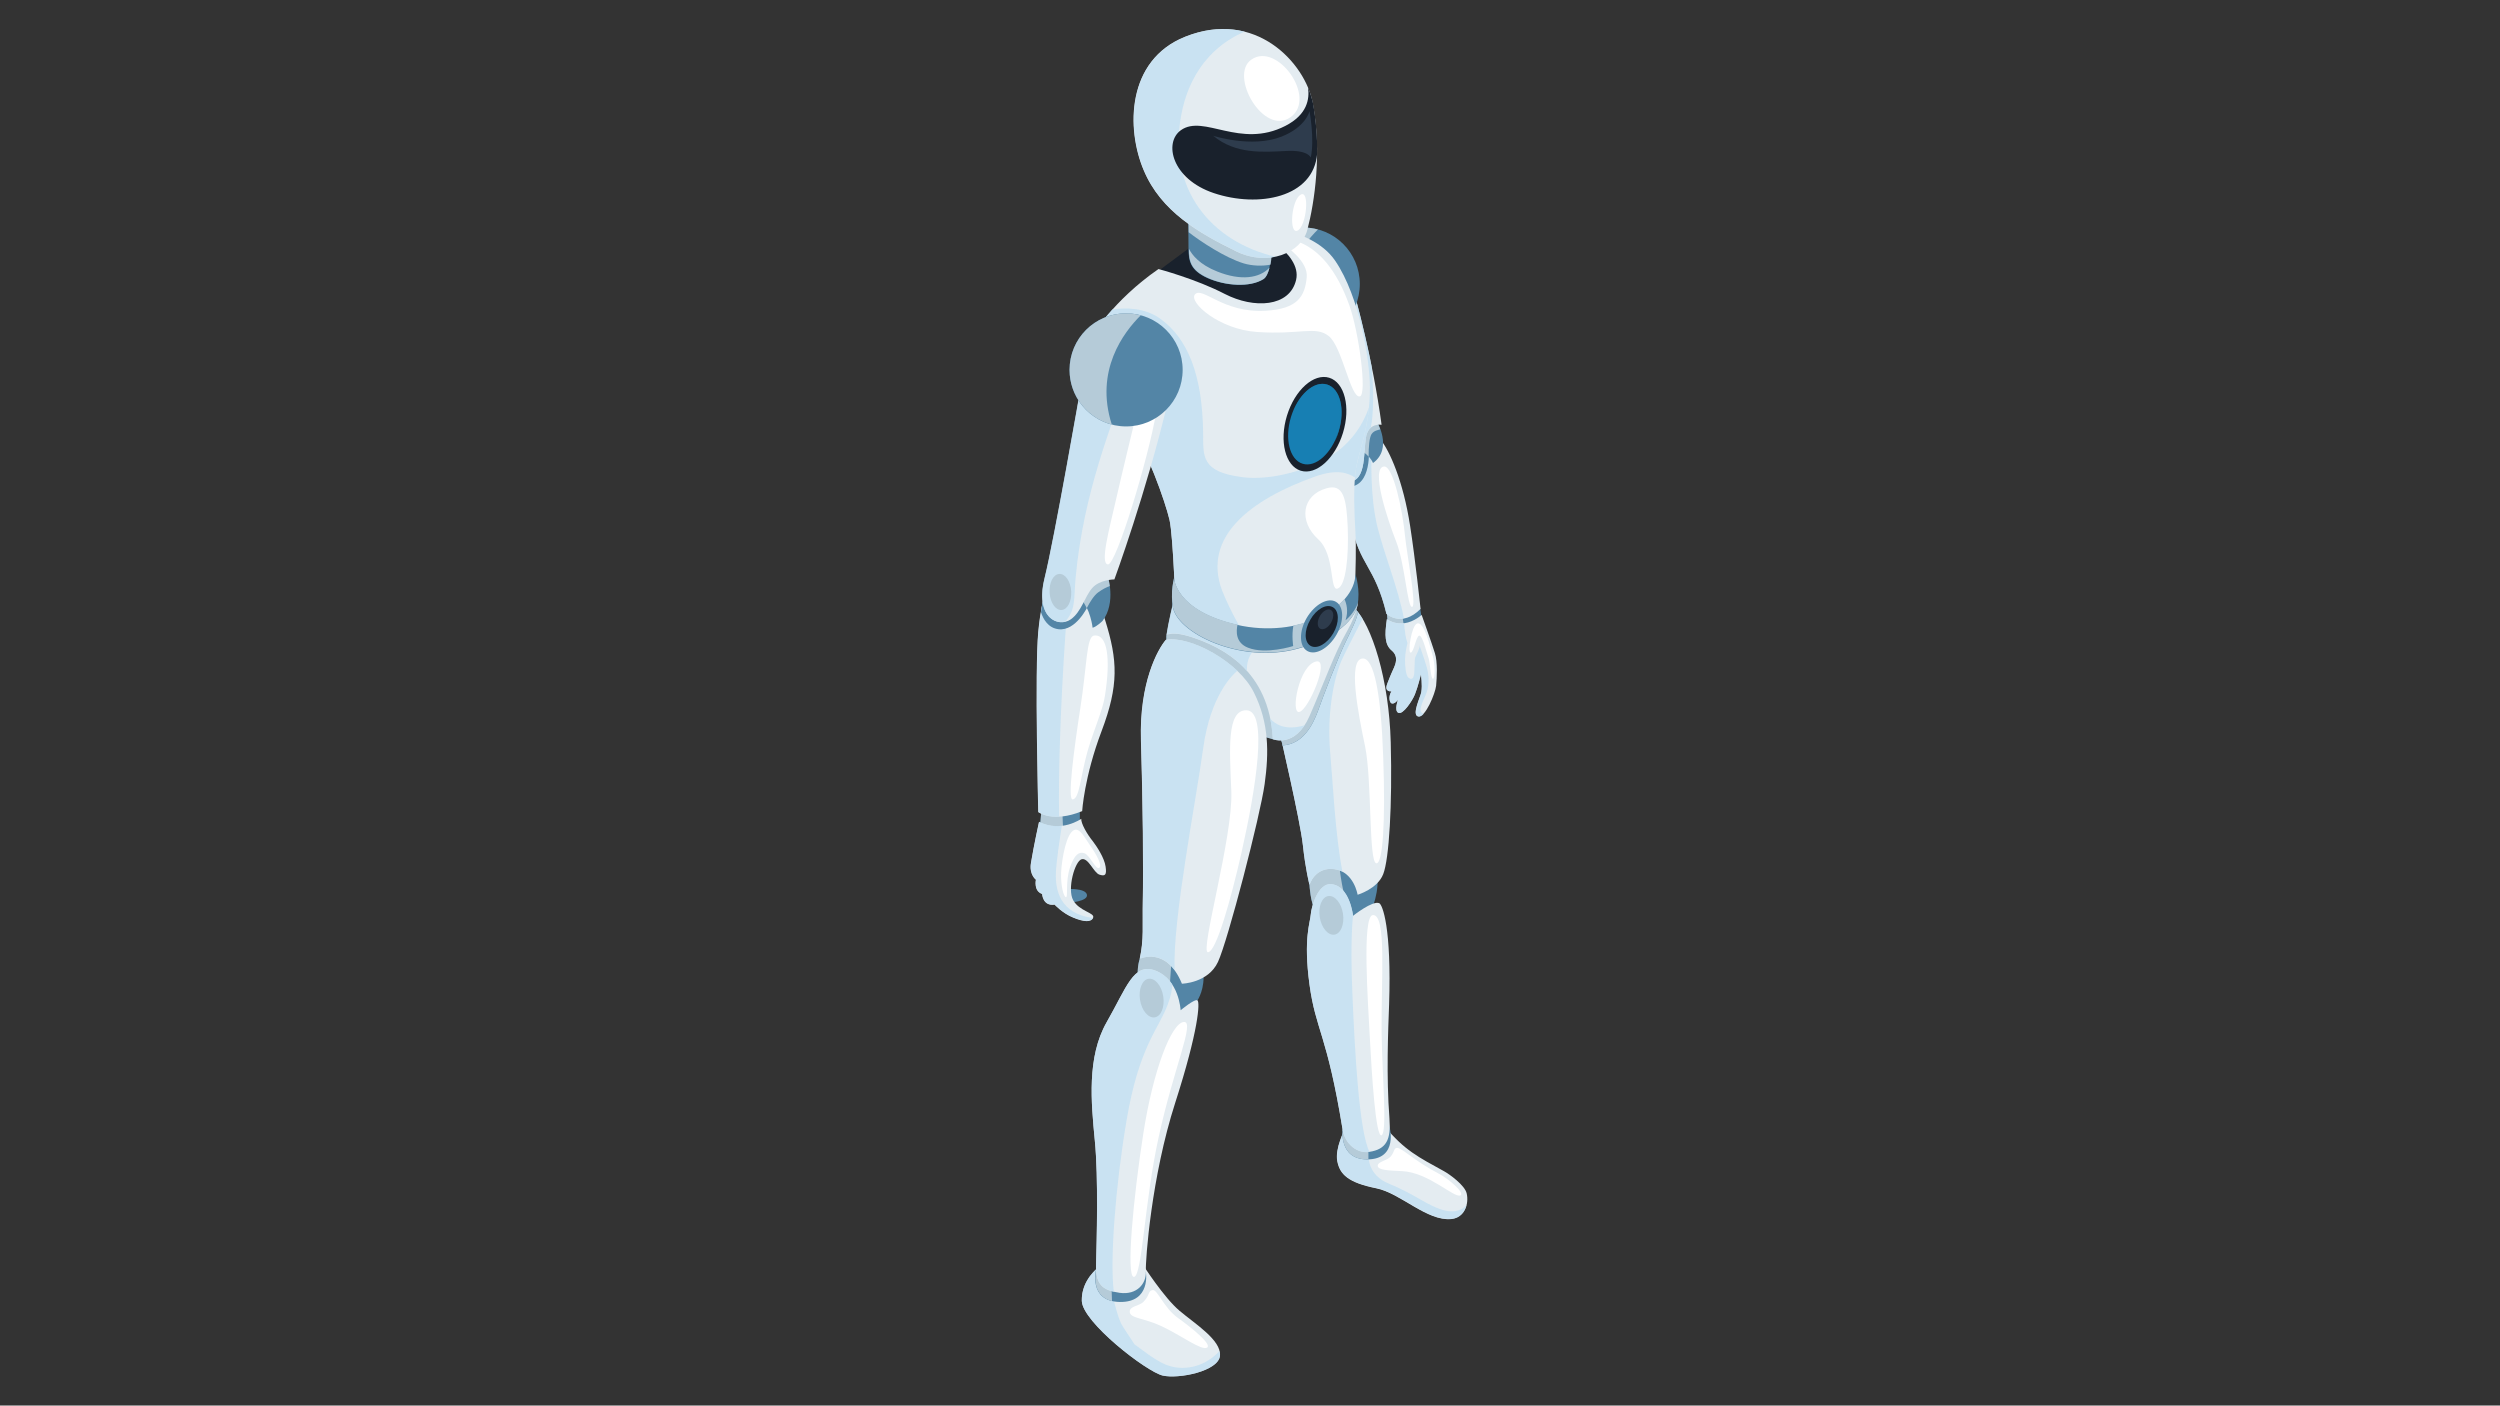 <?xml version="1.0" encoding="utf-8"?>
<!-- Generator: Adobe Illustrator 22.0.0, SVG Export Plug-In . SVG Version: 6.00 Build 0)  -->
<svg version="1.1" id="Layer_1" xmlns="http://www.w3.org/2000/svg" xmlns:xlink="http://www.w3.org/1999/xlink" x="0px" y="0px"
	 viewBox="0 0 1366 768" style="enable-background:new 0 0 1366 768;" xml:space="preserve">
<rect x="0" y="0" width="1366" height="768" fill="#333333" stroke="none"/>
<style type="text/css">
	.st0{fill:#E4ECF1;}
	.st1{opacity:0.8;fill:#C2E0F2;}
	.st2{fill:#FFFFFF;}
	.st3{fill:#5385A6;}
	.st4{fill:#B5CBD8;}
	.st5{fill:#19212C;}
	.st6{fill:#177FB3;}
	.st7{opacity:0.6;fill:#177FB3;}
	.st8{fill:#2E3C4D;}
</style>
<g>
	<g>
		<g>
			<path class="st0" d="M736.1,613.8c-1.7,4.1-6.8,13.7-5.4,20.8c1.4,7.1,5.9,11.6,21.3,14.7c13.3,2.7,27.7,18.1,41,16.8
				c7.4-0.8,9.7-8.4,8.4-14c-1-4.5-9.4-10.5-12.3-12.1c-14-7.7-21.8-11.5-32.6-24.7L736.1,613.8z"/>
			<path class="st1" d="M801.3,658.5c-6.3,6.6-15.5,2.5-25.2-3.1c-5-2.9-11.5-6.4-17.1-8.6c-11.9-4.7-11.2-15.2-11.2-15.2l-0.2-17
				l-11.4-0.9c-1.7,4.1-6.8,13.7-5.4,20.8c1.4,7.1,5.9,11.6,21.3,14.7c13.3,2.7,27.7,18.1,41,16.8
				C797.7,665.6,800.3,662.3,801.3,658.5z"/>
			<path class="st2" d="M763.3,627.2c-1.8,0.1-1.3,2.2-3.4,4.7c-2.1,2.4-7.1,2.7-7.1,5.1c0,2.4,6.3,2.6,13.2,2.9
				c14.4,0.6,28.4,14.7,31.9,13.3c2.9-1.1-6.4-9.2-11.9-12C772.4,634.1,766,627.1,763.3,627.2z"/>
		</g>
		<g>
			<path class="st3" d="M733.6,617.2c0,0-2.1,16.3,13.4,16.3c17.4,0,12.2-18.1,12.2-18.1L733.6,617.2z"/>
			<path class="st4" d="M747.6,616.2l-14,1c0,0-2.1,16.3,13.4,16.3c0.3,0,0.4,0,0.7,0V616.2z"/>
		</g>
		<g>
			<path class="st3" d="M715.5,483.5c0,0,0.5,10,3.4,14.5l23.8,9.7l6.1-8.8c0,0,5.9-13.1,3.2-22.4l-34-15.4L715.5,483.5z"/>
			<path class="st4" d="M718,461.1l-2.5,22.4c0,0,0.5,10,3.4,14.5l15.6,6.4l1.1-11.4c-2.6-8.4-3.8-19.7-3.8-19.7v-6L718,461.1z"/>
		</g>
		<g>
			<path class="st0" d="M699.2,400.2c0,0,11.3,48.4,12.7,61.6c1.4,13.2,3.6,21.7,3.6,21.7s2.9-10,13.6-8.6c10.7,1.4,12.7,14,12.7,14
				s10.9-3.2,14-11.3c3.2-8.2,5-37.6,4.1-72c-0.9-34.4-10.4-64.3-19.9-73.4L699.2,400.2z"/>
			<path class="st2" d="M744.6,359.8c-8.3,0.3-2.6,29.5,1.3,48.1c3.8,18.6,1.9,63.1,6.1,63.8c3.5,0.6,5.1-22.1,3.8-57.7
				C754.6,378.4,750.7,359.6,744.6,359.8z"/>
			<path class="st1" d="M744.5,338.1c-1.5-2.4-3-4.5-4.5-5.9l-40.8,68c0,0,11.3,48.4,12.7,61.6c1.4,13.2,3.6,21.7,3.6,21.7
				s2.9-10,13.6-8.6c1.7,0.2,3.1,0.7,4.4,1.4c-4-20.7-5.3-49.8-6.7-65.3c-1.8-20.4,1.8-39.9,6.3-50.3
				C735.1,356.3,740.2,346.4,744.5,338.1z"/>
			<path class="st3" d="M699.2,400.2c0,0,0.6,2.8,1.6,7.1c11.3-0.7,16.6-11.4,19.3-18.8c2.7-7.7,11.2-29.7,15.1-37.7
				c3.1-6.4,6.1-12.2,6.8-16.3c-0.5-0.7-1.1-1.3-1.6-1.8l-0.5-0.2L699.2,400.2z"/>
			<path class="st4" d="M699.2,400.2c0,0,0.6,2.8,1.6,7.1c11.3-0.7,16.6-11.4,19.3-18.8c2.7-7.7,11.2-29.7,15.1-37.7
				c3.1-6.4,6.1-12.2,6.8-16.3c-0.5-0.7-1.1-1.3-1.6-1.8l-0.5-0.2L699.2,400.2z"/>
		</g>
		<g>
			<path class="st0" d="M727.4,483.1c-7.1-0.7-10.9,12.2-11.2,16.6c-0.3,4.4-4.1,13-0.7,38.2c3.4,25.1,9.6,27,18.1,79.3
				c1.3,7.9,8,13.2,14.5,12.2c9.5-1.4,12-6.8,11.1-18.3c-1.8-22.9-0.7-48.5-0.2-62.1c1.4-42.1-3.6-54.7-5.4-55.5
				c-3.6-1.6-14.3,6.9-14.3,6.9S737.6,484.1,727.4,483.1z"/>
			<path class="st2" d="M750.1,500c-6,0.5-2.6,48.1-1.6,67.4c1,19.2,3.2,54.5,6.4,52.9c3.2-1.6,0.3-33.1,0-56.1
				C754.6,535.6,757.8,499.4,750.1,500z"/>
			<path class="st1" d="M739.3,500.4c0,0-1.7-16.4-11.9-17.3c-7.1-0.7-10.9,12.2-11.2,16.6c-0.3,4.4-4.1,13-0.7,38.2
				c3.4,25.1,9.6,27,18.1,79.3c1.3,7.9,8,13.2,14.5,12.2c0.1,0,0.1,0,0.2,0c-5.8-11.3-8.1-56.9-9.3-85.1
				C737.6,512.7,739.3,500.4,739.3,500.4z"/>
			<path class="st4" d="M725.8,489.6c-3.5,0.5-5.6,5.7-4.7,11.5c0.9,5.8,4.5,10.1,8,9.6c3.5-0.5,5.6-5.7,4.7-11.5
				C732.9,493.4,729.3,489.1,725.8,489.6z"/>
		</g>
	</g>
	<g>
		<g>
			<path class="st3" d="M757.8,334.8l0.4,5c0,0,2.9,5.3,10.3,3.2c7.4-2.1,8.2-6,8.2-6l-0.9-5.7L757.8,334.8z"/>
			<path class="st4" d="M767.3,343.3c-0.6-3.2-1.2-8.1-1.5-10.1l-8,1.5l0.4,5C758.2,339.8,760.8,344.6,767.3,343.3z"/>
		</g>
		<g>
			<g>
				<path class="st0" d="M757.6,335.4c0,0,8.2,7.7,18.6-2.7c0,0-2.9-27.3-5.7-45.3c-3.8-24.7-11.3-41.2-16.1-47.1l-16.8,1.4
					c0,0-3.2,22.7,0.9,44.9C742.7,308.7,751.3,309.1,757.6,335.4z"/>
				<path class="st1" d="M752.6,287.8c-4.1-16.5-3.2-38.7-3.2-38.7l0.4-8.5l-12.2,1c0,0-3.2,22.7,0.9,44.9
					c4.1,22.2,12.7,22.7,19,48.9c0,0,3.9,3.6,9.6,2.5C764,321.5,756.4,303.1,752.6,287.8z"/>
				<path class="st2" d="M756.2,254.9c-7.4,0.9,1.9,28.9,6.7,41.1c4.8,12.2,6.1,36.3,8.7,35.6c2.6-0.6-2.9-28.6-3.9-38.8
					C766.5,279.6,761.3,254.3,756.2,254.9z"/>
				<path class="st3" d="M747.9,244.6l0.5-3.8l-10.6,0.9c0,0-1.5,10.6-1.1,24.3C749.9,265.9,747.9,244.6,747.9,244.6z"/>
			</g>
			<g>
				<path class="st3" d="M752.2,230.1c0,0,9.1,14.9-2,22.9c0,0-1.8-5.2-9.1-7.9C741.1,245,740.4,230.5,752.2,230.1z"/>
				<path class="st4" d="M754.2,234.6c-1-2.7-2.1-4.5-2.1-4.5c-11.8,0.5-11.1,14.9-11.1,14.9c3.3,1.2,5.4,2.9,6.8,4.5
					c0-5.3,0.4-10.3,1.6-12.3C750.8,235.2,752.9,235,754.2,234.6z"/>
			</g>
			<g>
				<path class="st0" d="M740.4,161.9c0,0,9.5,33.1,14.5,70.2c0,0-7.3-1.4-8.6,7.2c-1.4,8.6,0.5,26.3-11.8,23.6L713.2,175
					L740.4,161.9z"/>
				<path class="st1" d="M740.4,161.9c0,0,4.6,16.1,9.1,38.5c1.1,12.2,1.1,25.8-0.5,33.3c-1.2,1.1-2.3,2.8-2.7,5.6
					c-1.4,8.6,0.5,26.3-11.8,23.6L713.2,175L740.4,161.9z"/>
			</g>
		</g>
		<g>
			<path class="st0" d="M757.8,338.3c0,0,8.3,6.6,19-2.3c0,0,5.7,15.9,7.2,20.8c1.6,5,1.1,13.6,0.7,17.9c-0.5,4.3-5.9,17.4-9.7,16.8
				c-3.9-0.7,1.1-10.5,1.6-13.3c0.7-4.1-0.2-9.7-0.2-9.7s-1.6,6.6-3.3,10.9c-1.4,3.5-6.5,11.2-9,10.1c-2.5-1.1-0.2-7.2-0.2-7.2
				s-1.9,2.7-3.6,2c-0.9-0.4-1.9-3.4,0-6.6c0,0-4.1,0.7-2.3-4.1c1.8-4.8,2.7-6.6,3.6-8.6c0.9-2,2.7-6.3-1.1-9.5
				C756.7,352.4,756.5,347.4,757.8,338.3z"/>
			<path class="st1" d="M777.9,390c-4-1,0.1-7.4,1.6-11.6c1.5-4.4,1.4-9.3,0-14.1c-1.4-4.8-4.4-13.1-4.4-13.1s-2.7,2.9-4.7,1.8
				c-2.5-1.4-3-10.4-3.2-12.4c-5.7,0.7-9.4-2.3-9.4-2.3c-1.4,9.1-1.1,14,2.7,17.2c3.8,3.2,2,7.5,1.1,9.5c-0.9,2-1.8,3.9-3.6,8.6
				c-1.8,4.8,2.3,4.1,2.3,4.1c-1.9,3.2-0.9,6.2,0,6.6c1.7,0.7,3.6-2,3.6-2s-2.3,6.1,0.2,7.2c2.5,1.1,7.6-6.6,9-10.1
				c1.7-4.3,3.3-10.9,3.3-10.9s0.9,5.7,0.2,9.7c-0.5,2.8-5.4,12.6-1.6,13.3C776,391.7,777,391.1,777.9,390z"/>
			<path class="st0" d="M770.9,347.9c-2.1,1.4-3.2,9.9-3.2,12.7c0,2.7,0.3,8.4,1.9,9.7c2.1,1.7,3.1-0.2,3.2-3.2
				c0.2-3.2,0.1-6.5,0.4-7.6c0.3-1.1,1.4-2.8,2.2-5.2C777.2,348.9,774.4,345.5,770.9,347.9z"/>
			<path class="st2" d="M774.3,340.7c-3.1,1.1-5.3,16-3.5,15.9c1.8-0.2,2.9-9.1,4.7-9.3c1.8-0.2,4.3,10.3,5.1,12.4
				c0.8,2.1,1.1,11.3,2.4,11.2c1.3-0.2,1.1-8.3-0.2-12.7C781.5,353.9,778.3,339.3,774.3,340.7z"/>
		</g>
		<g>
			<path class="st3" d="M743,155.2c0,17.1-13.8,30.9-30.9,30.9c-17.1,0-30.9-13.8-30.9-30.9c0-17.1,13.8-30.9,30.9-30.9
				C729.2,124.3,743,138.1,743,155.2z"/>
			<path class="st4" d="M720.1,125.4c-2.6-0.7-5.2-1.1-8-1.1c-17.1,0-30.9,13.8-30.9,30.9c0,14.4,9.8,26.4,23.1,29.9
				C694.9,155.6,710.8,134.6,720.1,125.4z"/>
		</g>
	</g>
	<g>
		<polygon class="st5" points="633.1,147.9 654.7,131.9 679.2,122.5 704.3,130.8 718.9,159.6 688,187.2 637,163.4 		"/>
		<path class="st0" d="M596.3,184.1c0,0,11.8-19.9,36.7-37.1c0,0,20.4,5.4,36.2,13.6c15.9,8.2,35.5,7.3,39-7.7
			c3.4-15-23.6-28.1-29-30.4c0,0,36.7,0,50.3,19.9c13.6,19.9,18.9,54.8,19,68.9c0.2,22.8-6.8,36.9-7.9,46.9
			c-1.1,9.4-0.6,22.6,0,32.6c0.5,8.2,0,22.9,0,22.9l-0.5,17.2l-51.9,21.7L642.4,335c0,0-1.3-41.9-3.4-51c-2.2-9.5-12.8-40.1-21-48.2
			C609.9,227.6,596.3,184.1,596.3,184.1z"/>
		<path class="st1" d="M724.5,250.7c-12.9,7.1-31.2,11.9-45.9,10c-22.3-2.9-21.1-11.4-21.2-23.5c0,0,0-0.1,0-0.1
			c-0.3-33-8.8-52-22.8-62.5c-9-6.8-20-6.5-26.8-5.5c-7.8,8.6-11.5,15-11.5,15s13.6,43.5,21.7,51.6c8.2,8.2,18.8,38.8,21,48.2
			c2.1,9.1,3.4,51,3.4,51l39.5,15.2c-5.6-9-10.3-18-14.1-27.3c-11.1-29.4,15.4-49.8,50.7-62.4c12.2-4.3,18-2,21.8,0.5
			c0.1-1,0.2-1.9,0.3-2.9c0.9-8.2,5.8-19.2,7.4-35.4C745.3,230.4,739,242.7,724.5,250.7z"/>
		<path class="st2" d="M652.9,160.9c-3.5,4.2,13.1,19.1,34,20.5c23.7,1.6,31.8-3.5,39.1,2.2c7.4,5.8,11.9,34,17,33
			c4.1-0.8-0.5-35.4-5.8-50c-6.7-18.6-16.4-30.8-29.2-35l-5.5,2.9c0,0,12.4,8.2,11.5,17c-1,10.3-4.8,17.3-22.5,18.3
			C668.2,171.2,656.9,156.2,652.9,160.9z"/>
		<path class="st2" d="M724.8,266.8c-13.5,3.8-15.4,18-4.5,27.9c9.3,8.5,6.1,28.6,10.6,26.9c4.5-1.6,6.1-17.6,5.5-33.4
			C735.7,272.6,734.2,264.1,724.8,266.8z"/>
		<g>
			<path class="st5" d="M726.3,206.4c8.4,2.6,11.8,16.1,7.5,30.1c-4.3,14-14.6,23.3-23.1,20.7c-8.4-2.6-11.8-16.1-7.5-30.1
				C707.5,213.1,717.8,203.8,726.3,206.4z"/>
			<path class="st6" d="M725.1,210.1c7.2,2.2,10,13.7,6.3,25.6c-3.7,12-12.5,19.9-19.6,17.7c-7.2-2.2-10-13.7-6.4-25.6
				C709.1,215.8,717.9,207.9,725.1,210.1z"/>
			<path class="st7" d="M725.1,210.1c-6.5-2-14.3,4.3-18.4,14.4c4.3-8.6,11.4-13.7,17.3-11.9c7.2,2.2,10,13.7,6.4,25.6
				c-0.4,1.1-0.8,2.2-1.2,3.3c0.9-1.8,1.7-3.7,2.3-5.8C735.1,223.8,732.3,212.3,725.1,210.1z"/>
		</g>
		<g>
			<path class="st3" d="M690.3,152.5c7.6-4.8,3.7-41.4,3.7-41.4l-44.9-11.9c-0.3,9.9,0.3,19.7,0.3,36.7c0,7.1,1.2,11.8,10.2,16
				C669.3,156.2,682.9,157.3,690.3,152.5z"/>
			<path class="st4" d="M694.1,111l-20.3-5.4l-23.9-1.1l-0.7,4.4c0.1,5.2,0.3,10.9,0.3,18c6.3,4.9,19.8,13.9,30,17
				c4.6,1.4,10.3,1.6,14.7,0.7C696.4,132.5,694.1,111,694.1,111z"/>
			<path class="st4" d="M693.7,146.2c-5.5,5.9-15.7,7.3-28.5,2.2c-9.7-3.8-13.8-9-15.6-12.5c0,7,1.2,11.8,10.2,15.9
				c9.5,4.4,23.1,5.4,30.6,0.7C691.9,151.5,692.9,149.2,693.7,146.2z"/>
		</g>
	</g>
	<g>
		<g>
			<polygon class="st3" points="637.3,347.2 637.3,354.7 690.6,402.5 695.4,403.9 703,396.3 684.9,350.8 646.8,341.3 			"/>
			<polygon class="st4" points="637.3,347.2 637.3,354.7 690.6,402.5 695.4,403.9 703,396.3 684.9,350.8 646.8,341.3 			"/>
		</g>
		<g>
			<g>
				<path class="st0" d="M641.1,329.2c0,0-2.7,11.2-3.7,18c0,0,2.7-3.1,16,1.7c13.3,4.8,40.1,16.6,42.1,55c0,0,12.2,5.1,20-12.6
					c7.8-17.7,13.6-34.3,20.4-46.2c6.8-11.9,5.8-17,5.8-17l-21.4,15C720.2,343.1,675.7,359.4,641.1,329.2z"/>
				<path class="st1" d="M684.7,355.8l0.6-8.6c-13.9-1-29.9-5.5-44.3-18.1c0,0-2.7,11.2-3.7,18c0,0,2.7-3.1,16,1.7
					c7.4,2.6,19,7.5,28.1,17.9C680.8,359.7,684.7,355.8,684.7,355.8z"/>
				<path class="st1" d="M694,392.6c0.7,3.5,1.2,7.2,1.4,11.3c0,0,9.7,4,17.4-7.6C702.1,399.5,696.5,395.5,694,392.6z"/>
				<path class="st2" d="M719.3,361.4c-9.5,1.7-14.4,28.9-9.3,27.6C715.1,387.7,726.7,360.1,719.3,361.4z"/>
			</g>
			<g>
				<path class="st3" d="M640.7,330.9c0,0-0.5-2.8-0.3-7.7c0.2-3.4,1.1-7.3,1.1-7.3s0.5,17.8,34.3,25.5c33.8,7.7,64.4-9.1,64.8-27.7
					c0,0,2.9,8.9,1.1,17c0,0-1.8,15.2-32.8,23.8C677.9,363,642.2,345.7,640.7,330.9z"/>
				<path class="st4" d="M741.8,330.6c0.1-0.4,0.1-0.7,0.2-1.1c-2.4,6.1-6.8,9.4-6.8,9.4c1.7-5,0.5-9.2-0.6-11.6
					c-6,6.7-15.9,12-27.9,14.5c-1,5.6-0.1,11.2-0.1,11.2s-15,4.8-24.7,0.9c-6.9-2.7-6.5-9.1-5.7-12.6c-0.1,0-0.3-0.1-0.4-0.1
					c-33.8-7.7-34.3-25.5-34.3-25.5s-0.9,3.9-1.1,7.3c-0.2,4.9,0.3,7.7,0.3,7.7c1.5,14.8,37.2,32.2,68.2,23.6
					C739.9,345.8,741.8,330.6,741.8,330.6z"/>
			</g>
			<g>
				<path class="st3" d="M729.9,328.8c4.5,2.6,4.6,10.7,0.3,18.1c-4.3,7.4-11.4,11.4-15.9,8.8c-4.5-2.6-4.6-10.7-0.3-18.1
					C718.4,330.2,725.5,326.3,729.9,328.8z"/>
				<path class="st5" d="M728.3,331.8c3.5,2,3.6,8.4,0.2,14.2c-3.4,5.8-8.9,8.9-12.4,6.9c-3.5-2-3.6-8.4-0.2-14.2
					C719.2,332.8,724.8,329.7,728.3,331.8z"/>
				<path class="st8" d="M727.2,333.3c1.7,1,1.7,4.1,0.1,6.9c-1.6,2.8-4.3,4.3-6,3.3c-1.7-1-1.7-4.1-0.1-6.9
					C722.8,333.8,725.5,332.3,727.2,333.3z"/>
			</g>
		</g>
	</g>
	<g>
		<g>
			<g>
				<path class="st3" d="M569.3,439l-1,12.6H590c0,0,0.3-13.6-0.7-13.6C588.3,438,569.3,439,569.3,439z"/>
				<path class="st4" d="M580.3,438.5c-5.3,0.3-11,0.6-11,0.6l-1,12.6h12.5L580.3,438.5z"/>
			</g>
			<g>
				<path class="st0" d="M574.1,313.9c0,0-4.8,10.2-6.8,31.3c-2,21.1,0,98.5,0,98.5s7.9,6.1,24-0.5c0,0,1.1-18.6,10.6-43.7
					c9.5-25.1,8.8-38.7,2-60.5l-8.2-25.1H574.1z"/>
				<path class="st1" d="M595.9,313.9h-21.7c0,0-4.8,10.2-6.8,31.3c-2,21.1,0,98.5,0,98.5s3.7,2.9,11.3,2.6
					c-0.8-45.5,4-107.7,4-107.7L595.9,313.9z"/>
				<path class="st2" d="M597.7,347.3c-4.1,0.7-3.8,16.7-7.4,39.5c-3.6,23.5-7.1,50.3-4.2,50c3.8-0.3,4.3-13,8.3-26.9
					c3.3-11.2,8.2-22.1,9.3-29.5C607,359.8,605.1,346.1,597.7,347.3z"/>
				<path class="st3" d="M589.8,314.2l-16.1,0.8c-1,2.5-3.2,8.9-4.9,19.5c1.2,3.8,3.9,8.6,9.5,9.3c9.7,1.2,16.1-12.6,16.1-12.6
					L589.8,314.2z"/>
			</g>
			<g>
				<path class="st3" d="M583,485.8c0,0,10.2-0.7,10.9,3.1c0.7,3.7-10.2,4.4-10.2,4.4L583,485.8z"/>
				<path class="st0" d="M590.8,447.4c0,0-11,7.8-23.1,1.7c0,0-2.8,12.7-4.4,22.4c-1.1,6.4,2.7,9.2,2.7,9.2s-1.4,6.1,3.4,7.8
					c0,0,0.3,6.8,6.8,5.8c0,0,4.4,4.8,10.2,7.1c5.8,2.4,9.9,2.7,10.9,0c1-2.7-7.5-3.4-10.9-9.5c-3.4-6.1,0.9-21.4,4.6-22.4
					s6.6,7.4,9.7,8.4c3.1,1,4.1,0.3,3.4-4.4c-0.7-4.8-4.7-10.8-6.8-13.6C593.8,455.6,590.6,449.8,590.8,447.4z"/>
				<path class="st1" d="M576.9,478.3c0-6.1,2.3-20.9,3.3-27.1c-3.7,0.4-8,0.1-12.4-2.2c0,0-2.8,12.7-4.4,22.4
					c-1.1,6.4,2.7,9.2,2.7,9.2s-1.4,6.1,3.4,7.8c0,0,0.3,6.8,6.8,5.8c0,0,4.4,4.8,10.2,7.1c5.5,2.3,9.4,2.6,10.7,0.3
					C578.7,499.2,576.9,485.7,576.9,478.3z"/>
				<path class="st2" d="M587,453.5c-4.3,1.6-6.8,15.5-7.2,23.1c-0.3,7.6,1.5,13.8,2.7,13.6c1.2-0.2-0.5-8.4,2.2-16.4
					c2.4-6.8,4.8-8.6,7.8-7.6c3,1,6.2,9.2,8.1,8c1.9-1.2-1.6-7.5-4.8-12C592.7,457.8,590.1,452.3,587,453.5z"/>
			</g>
		</g>
		<g>
			<g>
				<path class="st3" d="M605.1,314.2c0,0,5.1,14.9-2.7,25.1c0,0-3.1,3.1-5.4,3.7c0,0-1-10.2-7.1-17l1.7-7.8L605.1,314.2z"/>
				<path class="st4" d="M605.1,314.2l-13.6,4.1l-1.7,7.8c1.7,1.9,3,4.1,4,6.2c1.7-3.3,3.9-6.9,6.2-8.6c2.6-1.9,4.8-2.9,6.4-3.5
					C605.9,316.7,605.1,314.2,605.1,314.2z"/>
			</g>
			<g>
				<path class="st0" d="M590.5,212c0,0-14.3,82.2-19.7,104c-5.4,21.7,7.5,27.2,14.3,22.4c5.8-4.1,7.5-12.2,11.6-17
					c4.1-4.8,12.2-4.8,12.2-4.8s17.7-48.2,29.2-97.2L590.5,212z"/>
				<path class="st2" d="M620.2,229.2c0,0-7.1,29.2-10.6,44.6c-3.5,15.4-8.7,34.3-4.2,34.6c4.5,0.3,22.1-58.1,26.3-82.8L620.2,229.2
					z"/>
				<path class="st1" d="M582,339.7c5.9-6.5,4.7-12.6,5.7-23.8c4.4-48.2,20.6-84,24.7-100.5l-22-3.5c0,0-14.3,82.2-19.7,104
					C566,334.7,575.1,341.3,582,339.7z"/>
				<path class="st4" d="M578.8,313.6c-3.3,0.2-5.6,4.7-5.3,10.2c0.3,5.4,3.2,9.7,6.5,9.5c3.3-0.2,5.6-4.7,5.3-10.2
					C585,317.7,582.1,313.4,578.8,313.6z"/>
			</g>
			<g>
				<path class="st3" d="M646.2,202.1c0,17.1-13.8,30.9-30.9,30.9c-17.1,0-30.9-13.8-30.9-30.9c0-17.1,13.8-30.9,30.9-30.9
					C632.3,171.2,646.2,185,646.2,202.1z"/>
				<path class="st4" d="M623.3,172.3c-2.6-0.7-5.2-1.1-8-1.1c-17.1,0-30.9,13.8-30.9,30.9c0,14.4,9.8,26.4,23.1,29.9
					C598,202.5,614,181.5,623.3,172.3z"/>
			</g>
		</g>
	</g>
	<g>
		<path class="st0" d="M647.5,20.1c-32,12.8-32.2,50.3-22.6,72.9c9.5,22.7,30.3,34.4,50.7,44.4c17.2,8.4,35.4,0.8,38.7-11.7
			c4.1-15.4,8-42.7,3-69.4C713.2,34.4,686,4.7,647.5,20.1z"/>
		<path class="st1" d="M645.3,63.6c5.3-29.7,23.8-41.7,34.8-46.3c-9.5-2.4-20.4-2-32.5,2.8c-32,12.8-32.2,50.3-22.6,72.9
			c9.5,22.7,30.3,34.4,50.7,44.4c7.3,3.6,14.7,4.2,21.2,2.9C661.7,132,638.1,103.4,645.3,63.6z"/>
		<path class="st5" d="M714.7,47.8c0.9,6.2-0.3,14.8-12.4,21c-24.8,12.7-44.5-6.5-57,2.3c-9.6,6.8-5,26.7,17.9,34.4
			c24.4,8.2,54.6,2.5,56.5-21.6c0.1-8.9-0.6-18.3-2.3-27.6C716.8,53.6,715.9,50.7,714.7,47.8z"/>
		<path class="st8" d="M662.9,74.2c0,0,21.1,6.8,37.2,0.5c13.7-5.4,15.4-14,15.4-14s2.9,15.2,0.7,25.4c0,0-1.4-4.3-13.6-3.6
			C690.3,83.1,675.2,84.4,662.9,74.2z"/>
		<path class="st2" d="M683.7,32.6c-12.3,8.6,6.7,42,21.5,31.4C719.9,53.4,697.8,22.6,683.7,32.6z"/>
		<path class="st2" d="M710.6,106.4c-5.1,3.2-6.4,21.8-1.6,19.6C713.9,123.7,715.8,103.2,710.6,106.4z"/>
	</g>
	<g>
		<g>
			<path class="st3" d="M622.7,523.9c0,0-2.4,7.8,0,12.9l20.4,23.4l11.2-13.6c0,0,4.4-6.4,3.1-16.3l-17.3-13.3
				C640.1,517.1,627.8,518.4,622.7,523.9z"/>
			<path class="st4" d="M622.7,536.8l15.4,17.7l2-29.7v-7.7c0,0-12.2,1.4-17.3,6.8C622.7,523.9,620.3,531.7,622.7,536.8z"/>
			<path class="st0" d="M637,349.6c-4.4,5.1-14.6,23.4-13.6,55c1,31.6,1.4,72,1,87c-0.3,14.9,0.7,21.4-1.7,32.3
				c0,0,14.6-7.1,23.1,13.6c0,0,14.3-0.3,19.7-11.9c5.4-11.6,23.1-79.8,25.5-97.2c2.4-17.3,2.4-33.3-5.8-49.9
				C677.1,361.8,650.2,347.2,637,349.6z"/>
			<path class="st1" d="M657.4,409c4-29.4,16.5-40.7,18.7-42.5c-11.6-11-29.1-18.7-39-16.9c-4.4,5.1-14.6,23.4-13.6,55
				c1,31.6,1.4,72,1,87c-0.3,14.9,0.7,21.4-1.7,32.3c0,0,10.6-5.2,19,6.1C640.7,502.3,653.5,437.7,657.4,409z"/>
			<path class="st2" d="M681.1,388.1c-11-0.3-9.2,21.8-8.3,44.3c1,24.7-17.3,87.9-12.8,87.9c4.5,0,12.5-28.7,18.3-54.2
				C686.3,430.7,693,388.4,681.1,388.1z"/>
		</g>
		<g>
			<path class="st0" d="M600.3,692.4c0,0-9.5,6.8-9.2,18.4c0.3,11.6,35.3,38.7,44.2,40.8c8.8,2,30.6-2.4,31.3-10.9
				c0.7-8.5-13.6-17.3-22.1-24.5c-8.5-7.1-20-25.1-20-25.1L600.3,692.4z"/>
			<path class="st2" d="M617.3,716.9c0.3,3.5,7.7,3.2,17.3,7.7c10.6,4.9,22.1,13.7,25,11.7c2.6-1.8-8.3-10.7-16-16.2
				c-7.7-5.5-11.2-15.7-13.8-15.2c-2.7,0.5-1.3,2.6-5,6.4C622.5,713.7,617,713.6,617.3,716.9z"/>
			<path class="st1" d="M666.3,738.2c-3.5,4-10.6,9.2-20.2,9.2c-9.3,0-15-4.6-26.3-12.9c-1.1-2-6.2-9.2-7.2-11.3
				c-2.7-5.4-5.4-19-5.4-19l-0.8-9.7l-1.8-2.3l-4.3,0.2c0,0-6.4,4.6-8.5,12.6c-0.5,1.8-0.7,3.7-0.7,5.8
				c0.3,11.6,35.3,38.7,44.2,40.8c8.8,2,30.6-2.4,31.3-10.9C666.6,739.8,666.5,739,666.3,738.2z"/>
			<path class="st3" d="M598.9,693.7c0,0-4.4,17.3,12.9,17.7c17.3,0.3,14.3-16.6,14.3-16.6L598.9,693.7z"/>
			<path class="st4" d="M607,694.1l-8-0.3c0,0-3.6,14.2,8.6,17.1L607,694.1z"/>
		</g>
		<g>
			<path class="st0" d="M631.2,530.3c13.1,4.9,13.9,21.7,13.9,21.7s7.8-6.5,9.2-5.4c1.4,1,0.7,16-12.2,56.1
				c-12.9,40.1-16.3,85.6-16,92.1c0.3,6.5-4.8,12.9-14.3,11.6c-9.5-1.4-13.3-4.4-12.9-16c0.3-11.6,1.4-46.6-0.7-67.3
				c-2-20.7-4.4-45.5,6.5-64.6C615.6,539.5,619.3,525.9,631.2,530.3z"/>
			<path class="st1" d="M631.2,530.3c-11.9-4.4-15.6,9.2-26.5,28.2c-10.9,19-8.5,43.8-6.5,64.6c2,20.7,1,55.7,0.7,67.3
				c-0.3,10.1,2.5,13.7,9.7,15.4c-2.2-16.5,0.8-57.6,7-93.9c6.8-40.1,17.3-49.3,22.4-62.9c1.9-5,2.5-8.6,2.5-11.2
				C638.4,534.7,635.5,531.9,631.2,530.3z"/>
			<path class="st4" d="M627.6,534.8c-3.5,0.5-5.6,5.7-4.7,11.5c0.9,5.8,4.5,10.1,8,9.6c3.5-0.5,5.6-5.7,4.7-11.5
				C634.7,538.6,631.1,534.3,627.6,534.8z"/>
			<path class="st2" d="M646.8,558.4c-6.8,0.7-16.7,26.3-22.1,61s-9.6,78.6-5.1,78.3c4.5-0.3,5.7-41.1,13.5-76.4
				C641.3,583.4,653.2,557.8,646.8,558.4z"/>
		</g>
	</g>
</g>
</svg>
